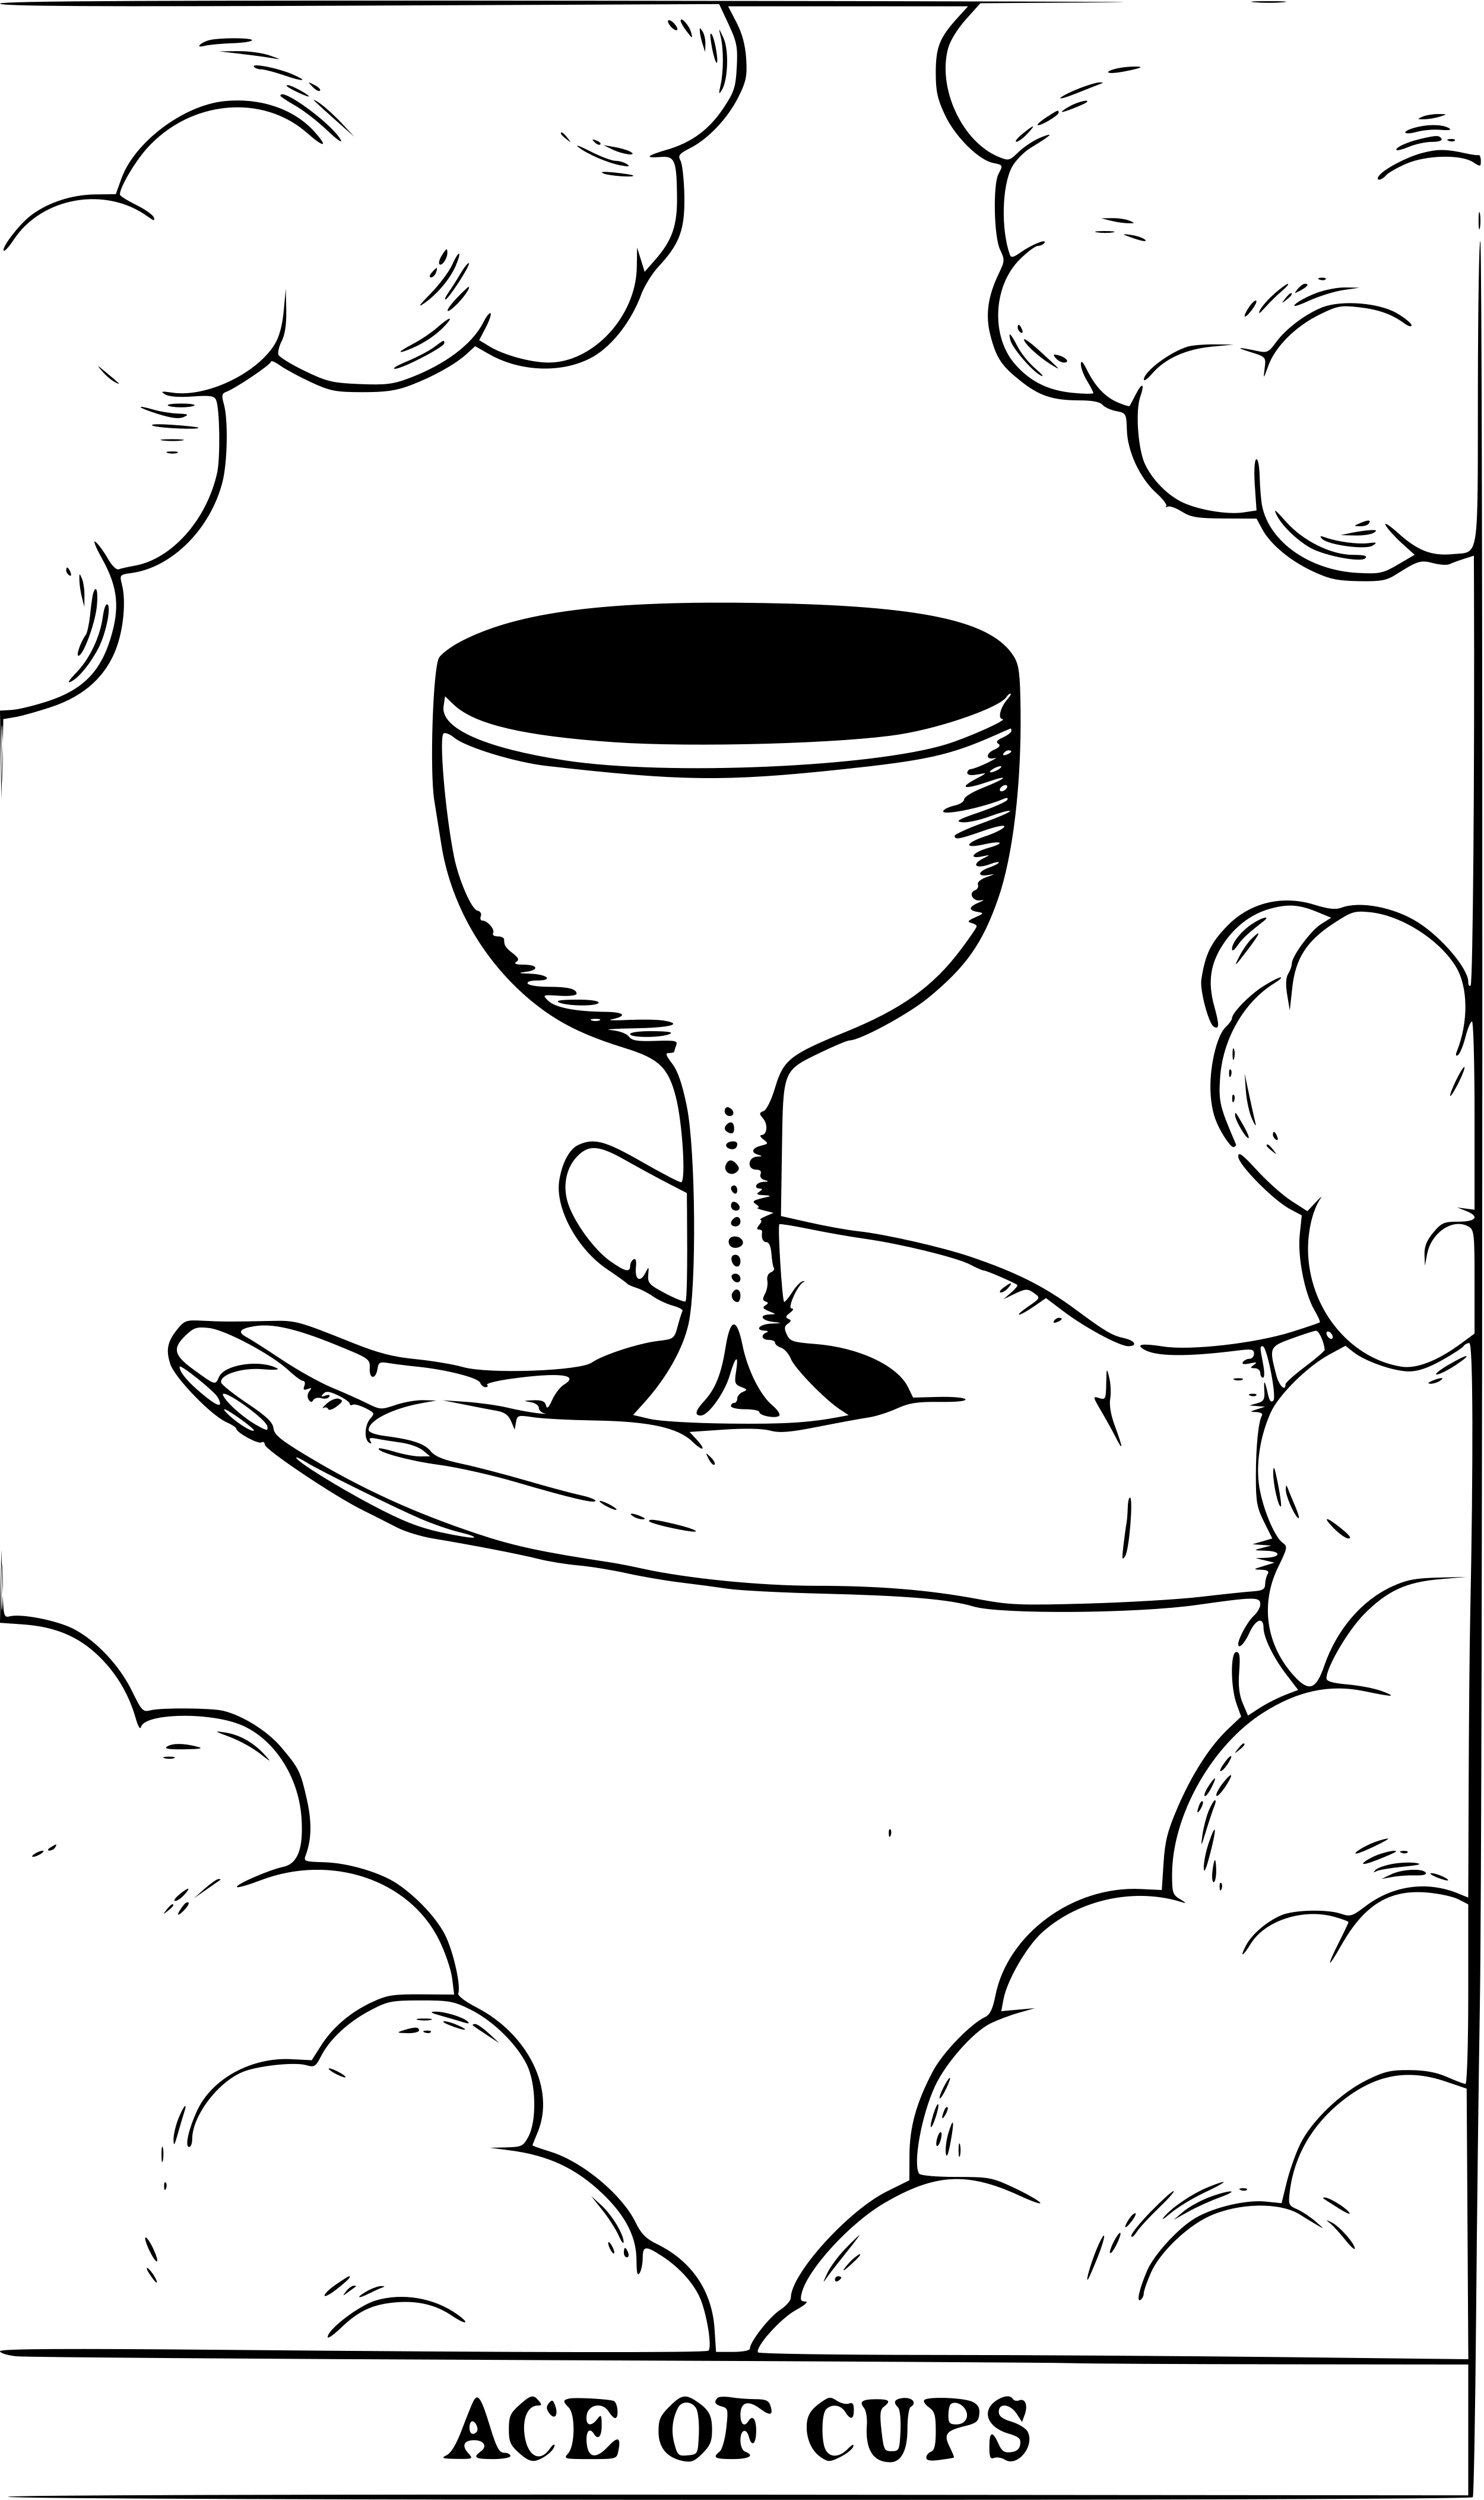 <svg width="471" height="793" viewBox="0 0 471 793" fill="none" xmlns="http://www.w3.org/2000/svg">
<path fill-rule="evenodd" clip-rule="evenodd" d="M0 1.141C0 1.991 29.068 2.155 114.121 1.787L228.242 1.293L231.229 7.676C233.863 13.306 234.172 14.91 233.841 21.28C233.51 27.675 233.026 29.163 229.613 34.286C225.055 41.128 219.504 45.217 211.691 47.488C205.129 49.396 204.417 50.214 209.683 49.794C214.2 49.435 214.765 50.815 214.878 62.501C214.967 71.594 213.336 76.27 207.932 82.425L204.601 86.219L203.406 82.36L202.21 78.501L202.105 84.814C201.847 100.31 188.244 115.001 174.154 115.001C168.534 115.001 159.834 112.625 155.294 109.851L152.089 107.893L154.168 103.904C155.311 101.71 156 99.667 155.697 99.365C155.395 99.063 154.388 100.319 153.46 102.158C149.906 109.196 141.255 115.689 129.643 120.034C124.707 121.88 122.269 122.162 114.143 121.822C105.467 121.46 103.717 121.041 96.694 117.646C92.4 115.57 88.655 113.266 88.371 112.527C88.088 111.787 88.563 109.813 89.428 108.141C90.464 106.137 90.95 102.781 90.853 98.301L90.707 91.501L90.053 98.56C89.62 103.24 88.638 106.85 87.142 109.272C81.399 118.563 65.383 126.125 54.779 124.552C51.273 124.031 50.84 124.128 52.384 125.084C53.568 125.817 56.799 126.069 61.08 125.763C66.7 125.361 68.013 125.558 68.586 126.888C69.751 129.596 69.972 145.223 68.912 150.001C65.608 164.889 54.484 177.377 42.679 179.448C40.577 179.817 38.305 180.33 37.63 180.59C36.954 180.849 35.416 179.306 34.21 177.161C33.004 175.016 31.26 172.64 30.333 171.881C29.405 171.122 30.345 173.547 32.42 177.27C37.473 186.335 38.118 192.903 34.942 202.965C31.692 213.263 26.063 218.826 15.302 222.376C11.011 223.791 5.813 225.053 3.75 225.18L0 225.41L0.217 239.455L0.435 253.501L0.747 240.791L1.059 228.081L4.78 227.468C6.826 227.132 12.094 225.651 16.486 224.179C26.791 220.724 33.652 214.474 36.931 205.557C39.254 199.241 40.019 190.522 38.701 185.389C37.924 182.364 38.007 182.263 41.701 181.765C54.501 180.039 66.69 167.913 70.574 153.041C72.197 146.825 72.463 133.102 71.055 128.192C70.27 125.457 70.398 124.793 71.805 124.29C74.673 123.265 86 115.629 86 114.721C86 114.25 87.341 114.819 88.979 115.986C90.618 117.153 95.005 119.518 98.729 121.241C104.8 124.05 106.483 124.376 115 124.392C122.454 124.406 125.767 123.928 130.383 122.17C137.545 119.442 144.593 115.505 148.156 112.24L150.812 109.807L155.156 112.292C165.331 118.113 178.96 118.459 188.269 113.133C194.358 109.65 200.433 101.799 203.5 93.452C204.501 90.729 207.001 86.701 209.055 84.501C215.726 77.359 217.388 72.815 217.205 62.227C217.117 57.126 216.576 52.077 216.003 51.007C215.1 49.318 215.506 48.784 219.076 46.962C224.848 44.018 230.998 37.497 234.367 30.752C236.837 25.805 237.177 24.129 236.828 18.639C236.552 14.302 235.572 10.628 233.759 7.134L231.096 2.001H269.164H307.233L303.673 5.941C298.175 12.026 297 15.049 297 23.104C297 28.991 297.535 31.44 299.929 36.507C303.175 43.377 310.624 50.776 315.219 51.695C318.373 52.326 318.401 52.384 316.904 55.18C315.125 58.504 315.453 75.046 317.379 79.104C318.939 82.393 318.92 82.79 317.012 86.74C313.497 94.016 312.686 100.037 314.359 106.443C316.238 113.638 317.844 116.041 324.063 120.956C329.942 125.604 334.197 126.988 342.628 126.995C346.644 126.999 349.154 127.482 349.913 128.396C350.55 129.164 352.518 130.067 354.286 130.403C357.403 130.996 357.505 131.177 357.651 136.36C357.844 143.208 361.779 151.665 366.944 156.332C369.08 158.261 370.529 160.173 370.164 160.581C369.799 160.988 369.982 161.048 370.571 160.713C371.16 160.378 373.185 161.075 375.071 162.26C377.984 164.092 380.028 164.423 388.654 164.459L398.808 164.501L400.589 167.801C403.204 172.649 409.392 177.822 416.625 181.206C421.931 183.689 424.378 184.213 431.249 184.339C438.221 184.466 440.042 184.145 443 182.266C449.928 177.865 450.91 177.564 454.886 178.625C456.953 179.177 459.287 179.322 460.072 178.948C460.857 178.574 462.914 177.815 464.643 177.262L467.785 176.256L467.818 184.878C468.044 244.331 467.479 311.855 466.75 312.584C466.337 312.997 466 312.464 466 311.4C466 307.261 457.534 297.278 450 292.533C442.401 287.748 431.561 285.697 425.681 287.932C423.918 288.602 421.512 288.328 417.097 286.954C406.999 283.811 396.675 286.322 389.542 293.655C384.272 299.072 382.513 302.706 381.283 310.713C380.777 314.013 383.57 324.617 385.213 325.633C387.01 326.743 387.058 325.179 385.408 319.246C383.267 311.545 384.098 305.706 388.219 299.484C392.19 293.489 397.659 289.522 404.076 287.983C409.493 286.683 412.719 287.021 418.684 289.514L422.475 291.098L419.288 293.116C415.997 295.199 410 303.316 410 305.686C410 306.424 409.488 307.848 408.862 308.851C408.1 310.07 407.994 312.298 408.542 315.587L409.361 320.501L410.157 313.215C411.169 303.957 414.751 298.424 423.364 292.814C429.031 289.122 429.901 288.856 434.753 289.337C444.664 290.318 456.675 297.885 462.001 306.503C465.968 312.922 466.139 323.982 462.416 333.415C461.915 334.683 462.024 335.104 462.738 334.663C463.331 334.296 464.393 331.747 465.097 328.999C465.802 326.25 466.743 324.001 467.189 324.001C467.635 324.001 468 337.439 468 353.862V383.724L465.25 383.358L462.5 382.992L465.25 384.08C469.725 385.85 468.586 387.501 462.89 387.501C458.285 387.501 457.496 387.842 454.89 390.963C452.81 393.456 452.032 395.416 452.115 397.963L452.23 401.501L452.961 397.729C454.275 390.95 461.072 386.364 465.941 388.97C467.892 390.013 468 390.939 468 406.53V422.988L463.75 426.121C456.228 431.667 449.525 434.261 444.727 433.486C428.907 430.928 416.345 416.053 415.221 398.548C414.777 391.621 416.402 384.034 419.189 380.026C419.773 379.187 419.056 379.778 417.598 381.338L414.946 384.175L409.956 380.973C407.212 379.212 402.274 374.833 398.983 371.241C394.272 366.099 393 365.163 393 366.833C393 369.41 404.083 380.663 409.425 383.51L413.162 385.501L412.523 391.549C411.78 398.585 414.069 410.309 417.233 415.672C418.341 417.55 419.08 419.243 418.874 419.435C418.668 419.627 414.68 420.984 410.01 422.452C398.37 426.11 377.838 428.444 369.169 427.094C362.502 426.056 360.369 426.375 363.02 428.014C366.725 430.303 376.537 430.425 392.75 428.384C397.217 427.821 398 427.967 398 429.362C398 430.263 397.352 431.001 396.559 431.001C395.766 431.001 394.829 431.469 394.475 432.041C394.057 432.718 394.823 432.864 396.666 432.46C398.836 431.985 399.148 432.089 398 432.905C396.705 433.825 396.739 433.972 398.25 433.986C399.212 433.994 400 434.676 400 435.501C400 436.326 400.39 437.001 400.866 437.001C401.347 437.001 401.366 435.111 400.909 432.751C399.856 427.309 399.848 427.001 400.759 427.001C402.115 427.001 405.273 443.128 404.139 444.262C403.435 444.966 402.908 444.378 402.468 442.396C401.433 437.736 401.037 437.257 401.276 440.955C401.466 443.876 401.115 444.516 399 445.105L396.5 445.802L399 446.001L401.5 446.2L399 447.001C396.534 447.791 396.531 447.803 398.809 447.901C400.079 447.956 400.861 448.417 400.547 448.926C399.426 450.739 398.617 458.647 398.595 468.001C398.576 476.276 398.911 478.177 401.194 482.746L403.815 487.992L400.657 488.906L397.5 489.821L400.5 490.029L403.5 490.238L400.5 491.001C397.702 491.713 397.791 491.772 401.809 491.883C406.768 492.019 406.666 493.935 401.691 494.119L398.5 494.238L401.5 494.951L404.5 495.665L401 496.743C397.631 497.78 397.605 497.824 400.309 497.911C402.287 497.974 402.89 498.37 402.346 499.25C401.922 499.937 401.558 501.399 401.537 502.5C401.507 504.115 400.729 504.553 397.5 504.773C395.3 504.922 387.875 505.702 381 506.506C374.125 507.309 357.925 508.266 345 508.632C323.743 509.234 320.45 509.1 310.5 507.233C294.918 504.31 278.977 503.002 258.888 502.997C241.486 502.994 218.245 500.697 204 497.573C200.425 496.789 195.925 495.91 194 495.618C172.037 492.296 163.203 490.409 151.719 486.588C131.471 479.851 114.748 472.208 97.296 461.712C89.109 456.788 87.033 455.074 86.796 453.038C86.572 451.118 84.554 449.199 78.5 445.149C74.1 442.206 70.366 439.23 70.203 438.536C69.614 436.033 76.861 433.711 83.409 434.304C86.755 434.608 88.819 434.49 87.996 434.043C82.596 431.11 71.258 432.773 69.511 436.755C68.322 439.467 68.448 439.502 61.538 434.501C55.126 429.86 54.615 427.702 58.947 423.552C61.522 421.084 62.458 420.793 66.378 421.234C71.555 421.818 86.368 429.725 91.694 434.749C93.591 436.538 95.609 438.001 96.178 438.001C96.748 438.001 96.936 438.726 96.596 439.612C96.136 440.809 96.402 441.061 97.63 440.589C98.905 440.1 99.035 440.254 98.199 441.262C97.589 441.996 97.473 443.148 97.932 443.891C98.528 444.855 98.943 444.903 99.459 444.067C99.849 443.436 100.993 443.181 102 443.501C103.007 443.821 104.118 443.619 104.468 443.053C104.86 442.419 104.413 442.268 103.302 442.66C101.937 443.141 101.768 443.004 102.604 442.095C103.457 441.166 104.533 441.288 107.354 442.633C109.359 443.589 111 444.765 111 445.245C111 445.726 111.395 445.875 111.879 445.576C112.362 445.277 114.189 445.748 115.94 446.621C118.869 448.082 118.998 448.346 117.561 449.933C115.735 451.951 115.49 456.568 117.155 457.596C117.905 458.06 118.036 457.868 117.529 457.049C116.945 456.103 117.47 455.93 119.625 456.356C121.206 456.669 124.654 457.221 127.286 457.582C129.918 457.943 133.068 459.07 134.286 460.087L136.5 461.934L133.409 461.968C131.709 461.986 128.13 461.343 125.456 460.538C122.781 459.733 120.441 459.227 120.255 459.412C119.225 460.443 129.917 463.386 139.062 464.589C144.87 465.354 155.895 467.814 163.562 470.057C181.037 475.171 189 477.045 189 476.045C189 475.616 186.863 474.812 184.25 474.258C181.637 473.703 173.919 471.626 167.099 469.641C160.278 467.657 151.053 465.256 146.599 464.305C140.731 463.053 138.003 461.953 136.696 460.313C134.784 457.913 130.81 456.585 122.25 455.487C119.073 455.079 117 454.319 117 453.562C117 450.526 124.628 446.7 134 445.036L138.5 444.236L134.428 444.119C132.189 444.054 128.207 444.733 125.579 445.629C120.988 447.193 120.637 447.174 116.555 445.136C114.22 443.969 109.202 441.731 105.404 440.161C101.607 438.592 94.45 434.607 89.5 431.307C84.55 428.007 79.475 424.765 78.222 424.104C75.225 422.521 76.07 421.405 80.845 420.642C86.509 419.736 94.05 421.464 106.5 426.522C117.24 430.884 117.496 431.062 117.347 434.046C117.169 437.599 119.312 437.625 119.832 434.077C120.118 432.126 120.607 431.885 123.332 432.352C125.074 432.651 129.2 433.167 132.5 433.5C141.659 434.424 151.792 437.016 152.396 438.591C152.694 439.366 153.476 440.001 154.135 440.001C154.794 440.001 154.995 439.664 154.582 439.251C154.169 438.838 157.582 437.978 162.166 437.338C177.344 435.221 184.269 435.996 178.967 439.218C177.806 439.924 176.145 442.076 175.277 444.001C174.103 446.604 173.591 447.053 173.276 445.751C172.96 444.441 171.929 444.039 169.177 444.151C166.157 444.274 165.992 444.375 168.25 444.717C169.763 444.946 171 445.748 171 446.498C171 447.248 171.787 448.051 172.75 448.283C173.713 448.515 172.7 448.498 170.5 448.245C168.3 447.992 164.025 447.196 161 446.475C157.975 445.755 152.125 444.937 148 444.657L140.5 444.149L147.5 445.546C151.35 446.314 155.983 447.205 157.795 447.526C160.13 447.939 161.421 448.895 162.224 450.805L163.357 453.501L163.763 451.133C164.151 448.877 164.412 448.803 169.335 449.549C172.176 449.979 180.8 450.435 188.5 450.56C205.996 450.846 215.113 452.802 219.75 457.265C223.305 460.687 224.273 459.985 220.921 456.417L218.842 454.204L229.671 453.464C236.424 453.003 241.965 453.115 244.391 453.762C247.505 454.591 250.6 454.341 259.891 452.506C266.276 451.245 273.342 449.946 275.593 449.62C277.844 449.294 281.894 448.024 284.593 446.797C288.561 444.994 291.173 444.588 298.243 444.677C303.563 444.744 306.755 444.413 306.396 443.833C306.072 443.308 302.206 442.974 297.804 443.091L289.802 443.302L288.242 440.081C284.878 433.136 272.521 427.364 258.741 426.301C251.621 425.752 250.704 425.445 249.715 423.274C248.848 421.372 248.921 420.644 250.057 419.853C251.204 419.055 251.232 418.741 250.197 418.324C249.221 417.931 249.347 417.455 250.697 416.432C251.807 415.59 252.012 415.052 251.23 415.033C249.801 414.997 253.142 407.581 254.998 406.668C255.577 406.384 255.476 406.261 254.775 406.396C254.074 406.531 252.6 408.055 251.5 409.783C250.4 411.51 249.232 412.941 248.904 412.962C248.266 413.004 246.755 388.913 247.358 388.31C247.555 388.113 251.943 388.822 257.108 389.886C262.274 390.95 270.1 392.321 274.5 392.932C285.743 394.494 303.845 398.932 307.985 401.141C309.902 402.164 311.839 403.001 312.29 403.001C313.109 403.001 322.15 406.918 322.892 407.594C323.107 407.79 322.207 408.885 320.892 410.025L318.5 412.1L321.7 410.55C325.607 408.659 326.13 408.644 328.47 410.355C330.207 411.625 330.079 411.875 326.429 414.355C324.288 415.81 322.954 417.001 323.464 417.001C323.975 417.001 326.099 415.818 328.185 414.373L331.978 411.744L337.667 416.04C344.39 421.115 355.347 427.001 358.073 427.001C361.191 427.001 360.279 425.221 356.765 424.449C352.96 423.614 350.874 422.384 341.5 415.446C331.434 407.997 322.708 403.616 307.949 398.602C299.036 395.574 280.833 391.439 272.5 390.55C269.2 390.198 262.306 388.968 257.18 387.816L247.861 385.722L248.18 364.564C248.564 339.189 248.368 339.686 260.265 333.932C264.736 331.77 268.972 330.001 269.679 330.001C272.932 330.001 288.191 321.759 294.5 316.595C306.648 306.651 311.875 299.231 316.859 284.855C321.523 271.405 324.216 248.557 323.914 225.001C323.771 213.809 323.422 210.969 321.875 208.39C314.999 196.928 292.909 192.166 242.5 191.282C192.657 190.407 164.357 193.998 146.178 203.503C143.254 205.032 140.192 207.305 139.374 208.553C137.422 211.531 136.316 244.556 137.851 254.001C138.432 257.576 139.437 263.864 140.085 267.975C143.248 288.062 154.81 307.16 171.346 319.609C178.589 325.062 186.208 328.687 198.258 332.416C209.163 335.791 212.081 338.574 214.494 347.901C216.609 356.077 217.767 375.001 216.152 375.001C215.541 375.001 209.931 372.076 203.686 368.501C192.029 361.829 188.525 360.894 183.595 363.14C180.723 364.448 178.349 368.885 177.483 374.564C176.163 383.223 183.193 396.191 192.666 402.571C195.875 404.733 198.725 406.778 199 407.116C199.275 407.455 200.625 408.076 202 408.497C203.375 408.919 205.75 410.144 207.279 411.221C208.807 412.297 211.631 413.613 213.554 414.144C215.478 414.675 216.86 415.422 216.627 415.805C216.394 416.188 215.707 418.351 215.1 420.612C214.027 424.614 213.864 424.739 208.937 425.322C202.66 426.065 191.396 429.73 187.822 432.191C183.919 434.878 154.921 435.892 146.949 433.619C143.952 432.765 137.225 431.638 132 431.114C124.669 430.379 120.103 429.204 112 425.968C94.228 418.868 93.973 418.801 85.5 418.994C73.906 419.258 70.149 419.243 64.11 418.911C59.182 418.64 58.515 418.867 56.339 421.558C53.119 425.538 52.577 428.189 54.063 432.693C55.503 437.056 67.018 448.956 71.884 451.11C73.598 451.869 75 452.793 75 453.164C75 454.378 81.938 458.157 82.982 457.512C83.542 457.166 84.013 457.472 84.029 458.192C84.065 459.788 106.01 474.493 115 478.946C118.575 480.717 123.539 483.225 126.032 484.518C128.524 485.812 133.699 487.388 137.532 488.02C149.677 490.022 165.308 493.05 171 494.505C174.025 495.277 179.65 496.187 183.5 496.527C187.35 496.866 194.325 497.997 199 499.038C203.675 500.08 211.325 501.39 216 501.95C220.675 502.509 227.425 503.405 231 503.939C234.575 504.474 247.977 505.169 260.782 505.483C287.85 506.147 301.351 507.288 308.901 509.55C317.405 512.098 360.695 511.798 379.973 509.058C398.175 506.471 400 506.452 400 508.846C400 509.861 399.038 511.548 397.862 512.596C396.04 514.22 393 519.767 393 521.469C393 523.337 394.977 521.377 396.5 518.001C398.466 513.641 400.987 512.666 401.022 516.251C401.053 519.467 404.116 525.736 408.361 531.272L412.019 536.043L409.26 537.083C405.515 538.495 402.033 540.261 398.798 542.39L396.097 544.168L394.461 540.334C393.299 537.611 392.962 534.691 393.297 530.251C393.667 525.366 393.467 524.001 392.385 524.001C390.484 524.001 390.546 535.161 392.476 540.501L393.921 544.501L389.702 548.501C383.959 553.946 378.319 562.74 373.702 573.447C370.567 580.719 369.741 583.995 369.293 590.947L368.741 599.501L362.054 599.176C340.638 598.136 319.765 613.459 315.911 633.05C315.084 637.253 314.213 639.048 312.642 639.791C308.032 641.97 299.248 651.059 296.168 656.837C290.907 666.707 288.699 674.552 288.654 683.535L288.614 691.569L281.606 695.035C269.217 701.162 251.045 721.233 250.988 728.853C250.981 729.759 249.44 731.495 247.564 732.71C244.218 734.877 238 742.822 238 744.931C238 745.558 235.777 746.001 232.632 746.001H227.263L226.788 738.751C225.995 726.659 219.534 717.149 208.453 711.766C205.053 710.114 203.456 708.504 201.79 705.047C197.513 696.172 184.918 685.678 174.75 682.515C171.588 681.532 169 680.619 169 680.486C169 680.354 169.734 678.503 170.632 676.373C176.317 662.88 167.687 645.235 151.245 636.735C147.619 634.86 145.183 632.992 145.449 632.29C146.294 630.057 144.107 619.915 141.6 614.438C139.103 608.984 132.492 601.792 126 597.468C120.648 593.903 110.44 590.898 102.969 590.689C96.533 590.509 96.277 590.408 97.058 588.353C98.89 583.526 99.004 577.912 97.414 570.847C95.402 561.906 94.903 560.89 89.249 554.208C84.903 549.07 77.046 544.143 70.801 542.639C67.096 541.746 51.098 541.634 47.853 542.478C45.374 543.122 44.995 542.733 41.872 536.333C37.908 528.211 30.352 520.227 23.201 516.603C17.947 513.941 6.678 511.749 3.08 512.69C1.171 513.189 1.054 512.667 0.747 502.358L0.425 491.501L0.212 503.119L0 514.738L7.25 515.244C17.517 515.96 24.978 519.09 31.427 525.386C36.999 530.826 40.915 537.43 43.071 545.018C43.78 547.513 44.515 548.763 44.729 547.837C45.701 543.631 64.646 542.915 75.332 546.68C86.287 550.54 94.735 562.92 95.678 576.496C96.362 586.346 94.539 591.196 89.779 592.185C85.347 593.105 74.511 597.845 75.219 598.553C75.508 598.843 78.84 597.893 82.623 596.443C104.99 587.867 129.878 596.165 139.368 615.362C141.309 619.289 143.177 624.787 143.519 627.581L144.141 632.661L133.82 632.588C124.708 632.525 122.85 632.821 117.946 635.117C111.096 638.324 105.542 643.096 101.796 648.993L98.942 653.484L92.398 653.148C79.888 652.505 67.369 659.29 62.666 669.262C59.867 675.197 58.561 681.001 60.025 681.001C60.561 681.001 61 679.889 61 678.53C61 671.254 68.974 660.598 76.927 657.244C81.596 655.276 93.446 653.982 97.129 655.038C99.793 655.802 100.181 655.567 101.938 652.122C104.65 646.807 110.525 641.356 117.5 637.684C123.067 634.753 124.222 634.524 133.5 634.513C142.627 634.502 144.022 634.763 149.486 637.501C156.52 641.026 163.915 648.27 167.178 654.832C170.141 660.789 170.409 672.699 167.695 677.751C166.085 680.746 165.54 681.011 160.724 681.128L155.5 681.255L161.827 682.076C174.025 683.659 182.77 687.732 191.17 695.745C198.553 702.787 201.995 709.515 202.015 716.947C202.026 720.902 202.31 722.069 203 721.001C203.533 720.176 203.976 718.039 203.985 716.251C204.003 712.37 204.857 712.243 209.77 715.392C215.233 718.893 219.604 723.551 221.924 728.344C224.215 733.077 226.166 744.781 224.804 745.622C223.695 746.307 165.054 746.205 72.25 745.355C20.707 744.883 0 745.004 0 745.775C0 746.37 2.362 747.101 5.25 747.398C8.138 747.696 82.5 748.237 170.5 748.601C258.5 748.965 334.55 749.397 339.5 749.562C344.45 749.726 374.938 749.892 407.25 749.931L466 750.001V770.751V791.501L233.25 791.288C96.011 791.162 1.321 791.441 2.5 791.967C5.192 793.169 466.701 793.293 467.444 792.092C467.753 791.592 468.226 765.604 468.496 734.342C468.765 703.079 469.307 658.376 469.7 635.001C470.637 579.159 470.763 79.088 469.84 76.501C469.448 75.401 469.098 96.608 469.063 123.629C468.992 178.897 469.596 174.949 461.083 175.767C454.451 176.404 449.999 174.704 443.871 169.195C441.012 166.625 439.173 165.456 439.784 166.598C440.395 167.739 442.713 170.316 444.936 172.324L448.976 175.974L443.738 179.043C438.905 181.875 437.92 182.082 431 181.726C415.778 180.943 402.929 171.977 400.583 160.501C400.245 158.851 399.896 154.711 399.807 151.302C399.712 147.654 399.251 145.346 398.689 145.693C398.137 146.034 397.96 149.585 398.269 154.096L398.804 161.908L394.59 162.54C389.621 163.285 380.387 161.753 375.302 159.34C370.624 157.12 365.861 152.312 363.478 147.404C361.206 142.723 360.304 130.437 361.897 125.868C363.417 121.506 362.527 121.07 360.447 125.158C359.511 126.997 358.627 128.64 358.481 128.81C358.335 128.979 356.705 128.475 354.858 127.688C350.786 125.955 347.67 122.701 345.047 117.444C343.693 114.731 343.068 114.125 343.044 115.501C343.024 116.601 343.906 118.974 345.004 120.775C346.102 122.576 347 124.326 347 124.663C347 125.001 343.962 124.966 340.25 124.586C332.574 123.801 326.956 120.992 322.179 115.552C314.464 106.765 315.153 90.795 323.613 82.335C325.997 79.951 328.608 78.001 329.415 78.001C330.222 78.001 331.159 77.552 331.498 77.004C332.386 75.567 327.375 77.598 323.865 80.097C321.672 81.658 320.881 81.83 320.523 80.822C317.645 72.72 318.001 58.788 321.238 52.882C322.328 50.892 324.984 48.192 327.139 46.882C333.768 42.853 334.804 41.817 330.5 43.52C328.3 44.39 325.097 46.46 323.382 48.12C320.359 51.046 320.158 51.094 316.809 49.695C305.35 44.907 297.51 27.963 300.91 15.336C301.563 12.911 303.926 9.076 306.596 6.105L311.166 1.023L352.333 0.751C374.975 0.601 304.963 0.371 196.75 0.24C49.991 0.062 0 0.291 0 1.141ZM398.28 0.737C400.909 0.944 404.959 0.941 407.28 0.732C409.601 0.522 407.45 0.353 402.5 0.356C397.55 0.359 395.651 0.531 398.28 0.737ZM212 6.756C212 7.306 212.675 8.316 213.5 9.001C214.337 9.695 215 9.804 215 9.246C215 8.696 214.325 7.686 213.5 7.001C212.663 6.307 212 6.198 212 6.756ZM216.022 6.629C216.034 7.108 216.916 8.626 217.982 10.001C219.824 12.377 219.892 12.391 219.352 10.284C218.783 8.063 215.98 4.987 216.022 6.629ZM222.115 10.001C222.161 10.826 222.56 12.626 223 14.001L223.801 16.501L223.885 14.001C223.931 12.626 223.533 10.826 223 10.001C222.138 8.668 222.04 8.668 222.115 10.001ZM228.713 11.501C229.676 15.496 229.67 22.681 228.699 27.001C228.063 29.834 228.132 30.149 229.06 28.655C231.086 25.394 231.397 15.881 229.606 12.001C228.098 8.737 228.038 8.703 228.713 11.501ZM225.693 13.501C226.582 19.373 228.186 22.586 227.488 17.097C227.179 14.675 226.513 11.975 226.007 11.097C225.394 10.035 225.289 10.839 225.693 13.501ZM66.5 12.714C65.4 12.979 64.05 13.633 63.5 14.169C62.848 14.804 63.369 14.93 65 14.531C66.375 14.195 70.311 13.826 73.746 13.71C77.181 13.595 79.993 13.163 79.996 12.751C80 11.946 69.81 11.918 66.5 12.714ZM76 17.034C79.575 17.446 84.075 18.049 86 18.374C89.466 18.959 89.461 18.952 85.5 17.56C83.3 16.787 78.8 16.184 75.5 16.22L69.5 16.285L76 17.034ZM80.583 21.134C80.877 21.611 81.921 22.001 82.902 22.001C83.884 22.001 87.232 22.877 90.343 23.947C96.615 26.105 98.016 25.741 92.427 23.406C87.918 21.522 79.868 19.978 80.583 21.134ZM354.5 21.714C349.92 22.816 351.263 23.68 356.172 22.79C359.103 22.259 361.688 21.639 361.917 21.413C362.46 20.876 357.076 21.094 354.5 21.714ZM99.226 27.575C100.176 28.569 101.227 29.108 101.562 28.772C101.897 28.437 101.12 27.624 99.836 26.965C97.603 25.82 97.576 25.847 99.226 27.575ZM342.583 28.014C339.879 29.07 337.193 30.408 336.615 30.986C336.036 31.565 338.248 30.964 341.531 29.651C344.814 28.337 348.175 27.015 349 26.711C350.333 26.22 350.333 26.155 349 26.127C348.175 26.109 345.288 26.958 342.583 28.014ZM91.083 27.374C92.112 28.295 98 31 98 30.552C98 29.976 92.456 27.001 91.383 27.001C90.989 27.001 90.854 27.169 91.083 27.374ZM89 30.406C89 30.629 91.138 32.035 93.75 33.531C96.362 35.027 100.915 38.557 103.867 41.376C106.819 44.195 108.76 45.573 108.182 44.438C105.644 39.461 89 27.285 89 30.406ZM71.287 32.071C58.272 33.367 42.695 45.065 38.519 56.679L36.754 61.587L30.127 61.673C22.682 61.771 15.168 64.246 9.732 68.392C6.065 71.188 0.34 78.674 1.205 79.539C1.481 79.816 2.907 78.229 4.373 76.014C13.339 62.465 33.579 58.985 46.909 68.701C48.811 70.086 49.215 70.145 48.826 68.98C48.556 68.169 46.036 66.379 43.226 65.003C40.416 63.627 38.091 62.159 38.059 61.74C37.9 59.676 42.737 51.397 46.64 47.057C60.317 31.845 83.216 29.636 97.441 42.158C102.983 47.036 104.309 46.788 99.75 41.726C93.291 34.554 82.639 30.941 71.287 32.071ZM100 32.187C100.825 33.01 103.975 35.878 107 38.559L112.5 43.434L108.5 39.134C106.3 36.769 103.15 33.901 101.5 32.762C99.85 31.622 99.175 31.363 100 32.187ZM339.75 33.573C338.238 34.394 337 35.253 337 35.482C337 35.906 344.156 33.117 344.917 32.396C345.987 31.381 342.199 32.244 339.75 33.573ZM332.208 37.143C330.398 38.302 329.099 39.433 329.323 39.657C329.895 40.229 335.986 36.663 335.994 35.751C336.002 34.729 335.945 34.75 332.208 37.143ZM451.5 37.001C449.682 37.782 449.727 37.858 452 37.831C453.375 37.815 455.625 37.441 457 37.001C459.438 36.22 459.425 36.2 456.5 36.171C454.85 36.155 452.6 36.528 451.5 37.001ZM450.25 40.192C447.913 40.702 446 41.506 446 41.979C446 42.453 447.645 42.385 449.656 41.83C451.667 41.275 455.03 40.985 457.13 41.185C459.23 41.385 460.622 41.259 460.224 40.904C458.761 39.601 454.389 39.289 450.25 40.192ZM324.5 42.47C322.85 43.822 321.984 44.945 322.576 44.965C323.167 44.985 324.708 43.876 326 42.501C328.985 39.324 328.354 39.311 324.5 42.47ZM178 42.379C178 42.586 178.787 43.374 179.75 44.129C181.336 45.372 181.371 45.337 180.128 43.751C178.821 42.085 178 41.556 178 42.379ZM450.69 44.098C446.486 45.087 442.588 46.922 443.261 47.595C443.498 47.833 445.323 47.346 447.314 46.514C449.306 45.682 452.552 45.001 454.527 45.001C456.666 45.001 457.868 44.597 457.5 44.001C456.789 42.851 455.939 42.863 450.69 44.098ZM188.733 45.125C189.412 45.809 190.219 46.116 190.526 45.808C190.834 45.5 190.279 44.941 189.293 44.565C187.868 44.023 187.753 44.137 188.733 45.125ZM459.813 44.684C460.534 44.973 461.397 44.937 461.729 44.605C462.061 44.273 461.471 44.037 460.417 44.08C459.252 44.128 459.015 44.365 459.813 44.684ZM183.5 46.608C186.244 48.828 192.781 51.662 197 52.46C199.581 52.948 200.106 52.848 199 52.077C198.175 51.502 196.533 51.025 195.352 51.016C194.17 51.008 190.57 49.648 187.352 47.995C184.133 46.342 182.4 45.717 183.5 46.608ZM194.5 47.468C197.823 49.066 202.676 49.611 200 48.085C199.175 47.615 196.925 46.96 195 46.628L191.5 46.026L194.5 47.468ZM451.271 48.557C446.169 49.916 438.812 53.878 437.525 55.96C436.566 57.513 438.575 57.218 439.909 55.611C440.544 54.846 443.411 53.198 446.281 51.949C452.639 49.182 463.71 48.926 467.573 51.457C469.867 52.96 470 52.936 470 51.024C470 49.911 469.663 49.087 469.25 49.191C468.837 49.296 467.15 49.079 465.5 48.709C458.991 47.248 456.296 47.219 451.271 48.557ZM191.5 55.011C193.416 55.825 201.778 56.385 200.917 55.641C200.688 55.443 198.025 55.029 195 54.721C191.577 54.373 190.255 54.482 191.5 55.011ZM469.272 70.001C469.272 72.476 469.467 73.488 469.706 72.251C469.944 71.014 469.944 68.988 469.706 67.751C469.467 66.514 469.272 67.526 469.272 70.001ZM352.5 70.001C354.15 70.421 356.625 70.786 358 70.812C360.268 70.856 360.315 70.781 358.5 70.001C357.4 69.528 354.925 69.163 353 69.19L349.5 69.238L352.5 70.001ZM348.264 73.719C349.784 73.948 352.034 73.942 353.264 73.705C354.494 73.468 353.25 73.28 350.5 73.287C347.75 73.295 346.744 73.489 348.264 73.719ZM357 74.57C361.457 76.318 364.388 76.989 363.446 76.047C362.891 75.492 360.877 74.801 358.969 74.51C357.061 74.219 356.175 74.246 357 74.57ZM140.171 81.098C139.451 82.252 139.142 83.476 139.485 83.819C140.217 84.552 141.963 82.06 141.985 80.251C142.006 78.524 141.686 78.673 140.171 81.098ZM143.497 84.007C142.499 86.222 139.391 90.36 136.591 93.204C132.993 96.857 132.43 97.729 134.671 96.175C138.809 93.307 142.95 88.343 144.71 84.143C146.73 79.321 145.664 79.202 143.497 84.007ZM146.157 86.762C144.947 88.819 143.237 91.514 142.357 92.751C141.476 93.988 141.031 95.001 141.368 95.001C142.277 95.001 149.381 84.049 148.829 83.497C148.569 83.237 147.366 84.706 146.157 86.762ZM137 86.501C136.282 87.366 136.185 88.001 136.771 88.001C137.329 88.001 138.045 87.326 138.362 86.501C138.678 85.676 138.781 85.001 138.591 85.001C138.401 85.001 137.685 85.676 137 86.501ZM418.813 88.684C419.534 88.973 420.397 88.937 420.729 88.605C421.061 88.273 420.471 88.037 419.417 88.08C418.252 88.128 418.015 88.365 418.813 88.684ZM404.497 93.138C402.531 94.864 400.464 97.226 399.901 98.388C399.207 99.824 399.738 99.54 401.558 97.501C403.032 95.851 405.421 93.505 406.869 92.287C408.316 91.069 409.178 90.057 408.785 90.037C408.391 90.017 406.462 91.413 404.497 93.138ZM411.872 91.665C410.628 93.173 410.71 93.217 412.75 92.13C415.077 90.89 415.65 90.001 414.122 90.001C413.64 90.001 412.627 90.75 411.872 91.665ZM145.196 94.299C141.381 98.234 140.885 100.393 144.592 96.925C146.957 94.713 149.551 91.001 148.731 91.001C148.545 91.001 146.954 92.485 145.196 94.299ZM417.56 93.023C414.844 94.084 411.919 95.66 411.06 96.527C410.09 97.506 411.715 97.091 415.357 95.429C418.578 93.959 423.528 92.418 426.357 92.004L431.5 91.251L427 91.173C424.525 91.13 420.277 91.962 417.56 93.023ZM407.872 94.751C406.629 96.337 406.664 96.372 408.25 95.129C409.916 93.822 410.445 93.001 409.622 93.001C409.415 93.001 408.627 93.788 407.872 94.751ZM396.602 97.159C394.235 100.539 394.655 101.709 397.114 98.583C398.277 97.105 398.998 95.665 398.716 95.384C398.434 95.102 397.483 95.901 396.602 97.159ZM419.724 97.468C414.515 99.463 407.989 104.378 405 108.557C402.822 111.603 402.114 111.972 399.5 111.421C392.824 110.015 391.775 110.083 396.67 111.605C401.81 113.203 401.837 113.234 401.379 116.857C400.925 120.445 400.944 120.431 402.55 116.001C404.74 109.965 411.142 103.564 418.737 99.817C424.432 97.007 425.513 96.801 431.194 97.443C437.533 98.161 441.728 99.645 445.75 102.595C447.009 103.518 448 103.769 448 103.165C448 102.571 445.915 100.863 443.367 99.37C437.695 96.046 425.911 95.098 419.724 97.468ZM138.78 103.889C136.971 105.478 133.58 107.773 131.245 108.99C126.08 111.683 125.683 112.578 130.558 110.541C134.744 108.792 138.749 106.048 141.405 103.109C144.158 100.062 142.617 100.52 138.78 103.889ZM323 103.942C323 104.46 323.445 105.158 323.989 105.494C324.555 105.844 324.723 105.443 324.382 104.553C323.717 102.821 323 102.504 323 103.942ZM320.694 107.938C321.364 110.501 327.608 117.738 330.338 119.117C331.527 119.717 330.799 118.768 328.721 117.008C326.643 115.248 324.046 112.051 322.951 109.904C320.786 105.661 319.895 104.885 320.694 107.938ZM325 107.677C325 108.904 329.659 113.23 333.5 115.569C336.977 117.686 337.082 117.817 330.25 111.546C327.363 108.896 325 107.155 325 107.677ZM137.662 110.18C136.102 111.344 132.277 113.344 129.162 114.625C126.048 115.905 124.334 116.964 125.354 116.977C127.636 117.006 141 110.088 141 108.877C141 107.713 140.941 107.736 137.662 110.18ZM376.942 109.949C371.257 111.674 362.944 117.952 363.041 120.447C363.063 121.027 364.3 120.096 365.791 118.378C369.821 113.733 376.475 110.742 384.5 109.969L391.5 109.294L385.5 109.234C382.2 109.2 378.349 109.522 376.942 109.949ZM335.065 113.58C335.714 114.361 336.891 115.001 337.681 115.001C339.693 115.001 338.46 113.355 335.958 112.7C334.257 112.255 334.097 112.413 335.065 113.58ZM32.496 117.844C33.586 119.132 35.383 120.65 36.489 121.216C38.613 122.304 38.303 121.968 33.507 117.986C30.62 115.589 30.584 115.584 32.496 117.844ZM53.267 128.601C53.597 128.931 55.502 129.201 57.5 129.201C59.498 129.201 61.403 128.931 61.733 128.601C62.063 128.271 60.158 128.001 57.5 128.001C54.842 128.001 52.937 128.271 53.267 128.601ZM49.839 131.22C54.35 132.649 56.786 132.956 58.287 132.286C60.081 131.485 59.806 131.32 56.449 131.182C54.277 131.093 50.928 130.566 49.007 130.011C42.684 128.183 43.362 129.168 49.839 131.22ZM48.5 135.032C50.417 135.826 63.776 136.387 62.917 135.638C62.687 135.438 58.9 135.033 54.5 134.739C49.873 134.429 47.343 134.553 48.5 135.032ZM51.768 139.726C53.565 139.948 56.265 139.944 57.768 139.716C59.271 139.487 57.8 139.305 54.5 139.311C51.2 139.316 49.971 139.503 51.768 139.726ZM53.269 143.694C54.242 143.948 55.592 143.931 56.269 143.657C56.946 143.383 56.15 143.176 54.5 143.196C52.85 143.216 52.296 143.44 53.269 143.694ZM405.318 163.603C407.24 167.377 413.253 172.797 417.427 174.518C423.018 176.824 432.104 178.297 433.307 177.094C434.098 176.303 433.031 176.001 429.45 176C422.458 175.999 413.58 171.593 408.079 165.393C404.588 161.458 404.048 161.108 405.318 163.603ZM431.5 166.001C429.572 166.83 429.579 166.863 431.691 166.931C432.896 166.969 434.16 166.551 434.5 166.001C435.231 164.818 434.252 164.818 431.5 166.001ZM429 169.001L425.5 169.738L430 169.854C432.475 169.918 435.175 169.534 436 169.001C437.176 168.241 436.96 168.057 435 168.148C433.625 168.212 430.925 168.596 429 169.001ZM419.595 170.899C421.384 172.847 433.374 174.474 435.615 173.073C437.244 172.054 437.04 171.948 434.118 172.294C430.768 172.69 424.357 171.81 420.5 170.425C418.984 169.88 418.765 169.995 419.595 170.899ZM21 180.942C21 181.46 21.445 182.158 21.989 182.494C22.555 182.844 22.723 182.443 22.382 181.553C21.717 179.821 21 179.504 21 180.942ZM25.189 184.001C25.215 185.376 25.58 187.851 26 189.501L26.763 192.501L26.811 189.001C26.838 187.076 26.473 184.601 26 183.501C25.22 181.686 25.145 181.733 25.189 184.001ZM29.553 188.251C29.342 188.939 28.921 191.911 28.619 194.857C28.317 197.803 27.692 200.728 27.23 201.357C25.608 203.569 24.052 208.001 24.898 208.001C26.397 208.001 30.152 197.925 30.726 192.365C31.225 187.527 30.528 185.08 29.553 188.251ZM32.65 195.535C31.758 202.043 28.545 208.828 24.201 213.373C21.663 216.029 21.194 216.889 22.709 216.11C25.16 214.85 28.919 210.173 31.355 205.353C33.594 200.922 35.272 192.873 34.184 191.785C33.655 191.256 33.026 192.795 32.65 195.535ZM319.488 221.02C317.472 224.282 299.452 230.66 286 232.873C268.127 235.813 219.951 237.158 194.836 235.418C166.109 233.428 150.551 229.777 143.983 223.485L141.247 220.864L140.785 224.01C139.755 231.029 153.93 237.329 179.5 241.219C211.613 246.104 277.05 243.302 300.5 236.037C307.473 233.877 320.117 228.184 318.183 228.075C316.581 227.985 317.497 224.343 319.773 221.751C320.618 220.788 321.042 220.001 320.714 220.001C320.386 220.001 319.835 220.46 319.488 221.02ZM0.397 239.001C0.397 246.976 0.553 250.239 0.743 246.251C0.932 242.263 0.932 235.739 0.743 231.751C0.553 227.763 0.397 231.026 0.397 239.001ZM316.09 233.098C301.531 239.557 294.267 241.179 267 244.058C229.886 247.977 216.262 247.814 173.5 242.944C163.511 241.806 147.782 236.999 144.146 233.971C142.851 232.894 141.346 232.287 140.801 232.624C139.28 233.564 141.276 257.389 144.063 271.546C145.512 278.903 149.625 288.447 151.517 288.838C152.449 289.032 152.915 289.78 152.605 290.588C152.307 291.365 152.531 292.001 153.103 292.001C154.741 292.001 157.194 294.879 156.505 295.993C156.162 296.548 156.809 297.001 157.941 297.001C159.073 297.001 160 297.451 160 298.001C160 299.91 160.379 300.511 162.767 302.39C164.632 303.857 164.87 304.468 163.834 305.125C162.968 305.673 163.816 305.976 166.25 305.986C170.851 306.004 171.226 307.722 166.75 308.278C164.217 308.592 164.535 308.716 168.191 308.841C173.761 309.031 175.867 311.001 170.5 311.001C168.343 311.001 167.131 311.405 167.5 312.001C167.84 312.551 170.755 313.001 173.977 313.001C180.322 313.001 183 313.654 183 315.201C183 315.77 180.687 316.041 177.525 315.844C172.148 315.507 172.084 315.535 173.95 317.398C176.128 319.573 182.642 320.855 191.95 320.941C198.289 321 199.331 322.231 194 323.362C192.625 323.653 195.014 323.724 199.31 323.519C203.605 323.314 208.659 323.396 210.54 323.701C217.263 324.792 212.685 326.004 201.191 326.176C194.761 326.272 191.497 326.527 193.939 326.742C196.521 326.97 198.878 327.819 199.575 328.772C200.526 330.073 202.261 330.359 208.01 330.161C214.341 329.943 215.17 330.116 214.624 331.538C214.281 332.433 214 333.353 214 333.583C214 333.813 213.272 334.001 212.381 334.001C211.078 334.001 211.265 334.66 213.337 337.376C215.138 339.738 216.529 343.783 217.969 350.847C220.799 364.735 221.144 408.341 218.516 420.001C216.745 427.858 211.542 437.075 204.442 444.933L200.93 448.82L206.215 450.068C209.286 450.793 219.88 451.414 231.5 451.551C248.945 451.755 257.032 451.251 266.927 449.342L269.355 448.874L266.636 447.09C261.868 443.962 252.295 434.128 251.018 431.045C250.34 429.407 248.933 427.797 247.892 427.467C246.852 427.137 246 426.447 246 425.934C246 425.421 245.1 425.001 244 425.001C241.787 425.001 241.29 423.454 243.25 422.663C243.997 422.362 243.795 422.127 242.75 422.08C239.337 421.926 241.059 419.998 244.75 419.841C248.442 419.683 248.45 419.675 245.25 419.278C241.574 418.821 240.81 417.035 244.25 416.938C246.445 416.876 246.439 416.85 244.024 415.886C242.168 415.146 241.883 414.691 242.887 414.071C243.932 413.425 243.95 413.151 242.97 412.824C242.014 412.506 241.979 411.908 242.824 410.33C243.434 409.189 243.757 407.334 243.54 406.207C243.312 405.024 243.775 403.918 244.636 403.587C245.456 403.273 245.892 402.636 245.606 402.172C245.319 401.708 244.974 399.68 244.838 397.665C244.689 395.459 244.076 394.001 243.296 394.001C242.12 394.001 241.569 392.733 241.882 390.751C241.947 390.338 241.495 390.001 240.878 390.001C240.102 390.001 240.14 389.537 241 388.501C241.685 387.676 241.852 386.972 241.372 386.938C240.893 386.903 241.625 386.383 243 385.783L245.5 384.692L242.5 383.965C240.85 383.565 239.95 383.177 240.5 383.104C241.05 383.031 240.838 382.551 240.028 382.039C238.43 381.029 238.934 380.686 243.5 379.676C244.847 379.377 244.521 379.19 242.5 379.102C240.175 379 239.838 378.752 241 378.001C242 377.355 242.083 377.027 241.25 377.016C239.006 376.989 239.938 375.004 242.25 374.885C244.054 374.792 244.139 374.676 242.677 374.298C241.604 374.02 241.076 373.244 241.395 372.414C241.749 371.492 241.253 371.001 239.969 371.001C237.037 371.001 237.308 367.037 240.25 366.885C241.943 366.798 242.067 366.656 240.75 366.312C238.203 365.646 238.609 364.137 241.532 363.404C243.893 362.811 243.944 362.677 242.282 361.416C241.302 360.673 241.03 360.05 241.677 360.033C243.496 359.984 243.815 356.699 242.188 354.772C240.9 353.247 240.919 352.969 242.352 352.419C243.295 352.058 244.835 348.912 246.023 344.923C248.627 336.181 250.786 334.475 268.255 327.363C286.167 320.072 296.09 312.993 304.964 301.18C307.723 297.507 309.985 294.196 309.99 293.824C309.996 293.452 309.212 292.96 308.25 292.732C306.893 292.409 307.174 292.015 309.5 290.98C312.315 289.727 312.361 289.62 310.25 289.253C307.232 288.729 307.414 287.633 310.75 286.232C312.299 285.581 312.569 285.291 311.368 285.568C308.903 286.138 307.172 283.256 309.454 282.38C310.235 282.081 310.656 281.269 310.39 280.576C310.103 279.828 311.244 278.855 313.204 278.178C315.843 277.266 315.952 277.139 313.75 277.539C310.057 278.211 310.24 276.462 314 275.151C315.65 274.576 317 273.868 317 273.578C317 273.288 315.846 273.489 314.435 274.026C309.725 275.816 307.961 274.327 312.25 272.18C314.374 271.117 314.346 271.087 311.75 271.636C307.067 272.627 308.722 270.339 313.696 268.946C319.289 267.38 318.064 266.527 312.134 267.859C305.836 269.275 306.227 267.425 312.681 265.274C315.813 264.23 318.548 262.858 318.759 262.224C318.986 261.543 316.264 262.079 312.09 263.537C304.431 266.213 303 266.463 303 265.124C303 264.641 307.065 262.781 312.032 260.989C317 259.198 320.84 257.507 320.565 257.233C320.29 256.958 317.404 257.728 314.151 258.945C310.898 260.161 306.945 261.003 305.368 260.815C303.042 260.538 304.057 259.942 310.74 257.659C315.271 256.11 319.283 254.353 319.654 253.752C320.108 253.018 319.702 252.919 318.414 253.451C311.27 256.4 298.311 258.926 299.405 257.155C299.745 256.605 301.368 255.859 303.011 255.498C304.655 255.137 306 254.255 306 253.538C306 252.82 308.587 251.211 311.75 249.961C319.587 246.865 320.835 245.477 313.52 247.994C306.248 250.496 304.097 250.067 309.5 247.192C313.492 245.068 313.494 245.065 310.25 245.657C308.158 246.04 307 245.85 307 245.126C307 244.507 307.563 243.968 308.25 243.927C308.938 243.886 311.3 242.976 313.5 241.904C315.7 240.832 316.727 240.171 315.782 240.434C312.943 241.226 312.69 239.1 315.472 237.832C317.25 237.022 317.674 236.418 316.831 235.896C315.992 235.378 316.456 234.75 318.302 233.909C319.786 233.233 321 232.302 321 231.84C321 231.379 320.887 231.033 320.75 231.072C320.613 231.11 318.516 232.023 316.09 233.098ZM318.507 238.99C318.157 239.556 318.558 239.724 319.448 239.383C321.18 238.718 321.497 238.001 320.059 238.001C319.541 238.001 318.843 238.446 318.507 238.99ZM315 244.001C314.175 244.534 313.95 244.97 314.5 244.97C315.05 244.97 316.175 244.534 317 244.001C317.825 243.468 318.05 243.032 317.5 243.032C316.95 243.032 315.825 243.468 315 244.001ZM317.5 250.001C317.16 250.551 317.332 251.001 317.882 251.001C318.432 251.001 319.16 250.551 319.5 250.001C319.84 249.451 319.668 249.001 319.118 249.001C318.568 249.001 317.84 249.451 317.5 250.001ZM397.532 292.97C394.006 295.295 391.053 298.925 391.022 300.974C391.009 301.867 391.674 301.473 392.714 299.974C394.252 297.755 395.874 296.238 400.94 292.283C403.483 290.297 400.753 290.848 397.532 292.97ZM397.053 297.948C395.982 299.019 394.35 301.381 393.426 303.198C391.412 307.157 391.708 306.912 396.383 300.751C400.124 295.82 400.42 294.581 397.053 297.948ZM400.926 312.833C396.531 315.62 391 321.307 391 323.039C391 323.525 390.114 324.748 389.032 325.757C386.074 328.512 383.676 339.231 384.243 347.16C384.597 352.101 385.489 355.209 387.655 359.042C389.268 361.898 391.018 364.069 391.544 363.867C392.07 363.666 392.403 363.276 392.285 363.001C387.106 350.947 386.769 349.553 387.228 342.059C387.984 329.73 394.808 317.794 404.5 311.849C406.15 310.837 407.026 310.007 406.446 310.005C405.866 310.003 403.382 311.275 400.926 312.833ZM177.5 318.001C180.311 319.209 190 319.209 190 318.001C190 317.42 186.964 317.03 182.75 317.071C177.771 317.12 176.127 317.411 177.5 318.001ZM187.75 323.663C188.438 323.941 189.563 323.941 190.25 323.663C190.938 323.386 190.375 323.159 189 323.159C187.625 323.159 187.063 323.386 187.75 323.663ZM200 328.001C200 329.209 209.689 329.209 212.5 328.001C213.873 327.411 212.229 327.12 207.25 327.071C203.036 327.03 200 327.42 200 328.001ZM391.195 334.501C391.215 336.151 391.439 336.705 391.693 335.732C391.947 334.759 391.93 333.409 391.656 332.732C391.382 332.055 391.175 332.851 391.195 334.501ZM462.143 342.644C460.914 345.173 460.076 347.41 460.281 347.615C460.485 347.819 461.677 345.936 462.929 343.43C464.18 340.923 465.018 338.686 464.791 338.459C464.563 338.231 463.372 340.114 462.143 342.644ZM390.079 340.584C390.127 341.749 390.364 341.986 390.683 341.189C390.972 340.467 390.936 339.604 390.604 339.272C390.272 338.94 390.036 339.53 390.079 340.584ZM395.417 346.023C395.632 349.061 396.531 353.111 397.415 355.023C398.425 357.212 398.791 357.574 398.401 356.001C398.06 354.626 397.161 350.576 396.403 347.001L395.026 340.501L395.417 346.023ZM391.079 348.584C391.127 349.749 391.364 349.986 391.683 349.189C391.972 348.467 391.936 347.604 391.604 347.272C391.272 346.94 391.036 347.53 391.079 348.584ZM230 352.418C230 353.289 230.713 354.001 231.583 354.001C233.349 354.001 233.042 351.848 231.188 351.23C230.534 351.012 230 351.547 230 352.418ZM392 353.753C392 355.254 395.338 360.987 396.216 360.995C396.61 360.998 395.966 359.314 394.786 357.251C392.095 352.551 392 352.432 392 353.753ZM230.667 356.668C229.587 357.748 229.896 358.747 231.5 359.363C232.52 359.754 233 359.309 233 357.97C233 356.005 231.928 355.406 230.667 356.668ZM404 359.942C404 360.46 404.445 361.158 404.989 361.494C405.555 361.844 405.723 361.443 405.382 360.553C404.717 358.821 404 358.504 404 359.942ZM230.565 362.896C230.26 363.389 230.64 364.033 231.408 364.327C232.874 364.89 234 364.242 234 362.834C234 361.718 231.263 361.767 230.565 362.896ZM402 363.379C402 363.586 402.788 364.374 403.75 365.129C405.336 366.372 405.371 366.337 404.128 364.751C402.821 363.085 402 362.556 402 363.379ZM183.035 366.964C179.54 370.705 178.508 376.545 180.381 381.982C182.445 387.971 188.605 396.378 193.511 399.902C198.254 403.307 200 403.754 200 401.56C200 400.767 200.485 399.819 201.078 399.453C201.787 399.015 202.044 399.903 201.828 402.044C201.436 405.942 203.208 406.969 204.823 403.779C205.94 401.572 205.969 401.591 205.738 404.388C205.525 406.968 206.11 407.594 211.26 410.294C214.428 411.956 217.26 413.074 217.554 412.781C218.03 412.305 218.201 402.537 218.05 384.466L218 378.43L211.75 375.197C208.313 373.419 202.35 370.179 198.5 367.998C189.976 363.169 186.78 362.955 183.035 366.964ZM230.323 369.602C229.538 371.648 232 373.246 233.729 371.811C234.705 371.001 234.745 370.398 233.89 369.368C232.385 367.554 231.076 367.64 230.323 369.602ZM232 376.942C232 377.46 232.45 378.161 233 378.501C233.55 378.841 234 378.417 234 377.56C234 376.703 233.55 376.001 233 376.001C232.45 376.001 232 376.424 232 376.942ZM232 382.418C232 383.289 232.713 384.001 233.583 384.001C235.349 384.001 235.042 381.848 233.188 381.23C232.534 381.012 232 381.547 232 382.418ZM232.667 386.668C231.516 387.818 231.938 389.001 233.5 389.001C234.325 389.001 235 388.326 235 387.501C235 385.939 233.817 385.517 232.667 386.668ZM231.48 393.033C231.092 393.661 231.245 394.646 231.82 395.221C233.164 396.565 236.297 395.393 235.75 393.75C235.194 392.079 232.364 391.603 231.48 393.033ZM232.177 399.668C232.663 402.177 235 402.521 235 400.084C235 398.856 234.354 398.001 233.427 398.001C232.495 398.001 231.985 398.681 232.177 399.668ZM232.229 405.189C232.847 407.043 235 407.35 235 405.584C235 404.713 234.287 404.001 233.417 404.001C232.546 404.001 232.011 404.535 232.229 405.189ZM318.441 408.469C317.374 409.277 317.007 409.952 317.628 409.969C318.248 409.987 319.315 409.326 320 408.501C321.581 406.596 320.935 406.583 318.441 408.469ZM232.5 410.001C231.771 411.181 232.717 413.001 234.059 413.001C234.577 413.001 235 412.101 235 411.001C235 408.892 233.545 408.31 232.5 410.001ZM334.507 418.99C334.157 419.556 334.558 419.724 335.448 419.383C337.18 418.718 337.497 418.001 336.059 418.001C335.541 418.001 334.843 418.446 334.507 418.99ZM230.255 427.519C228.92 435.909 227.03 440.597 223.409 444.505C220.677 447.452 220.339 449.001 222.427 449.001C224.808 449.001 229.974 441.825 231.605 436.251C233.428 430.023 234.518 429.358 233.612 435.027C233.042 438.588 233.23 439.155 235.234 439.927C237.244 440.702 237.302 440.881 235.75 441.508C234.787 441.897 234 442.842 234 443.608C234 444.374 233.55 445.001 233 445.001C232.45 445.001 232 445.451 232 446.001C232 446.551 234.025 447.001 236.5 447.001C238.975 447.001 241 447.399 241 447.884C241 449.068 246.285 450.055 247.31 449.064C247.756 448.633 246.782 447.154 245.147 445.778C241.238 442.489 237.228 434.425 235.667 426.713C233.825 417.61 231.783 417.914 230.255 427.519ZM410 424.561C402.834 427.169 402.755 427.356 405.092 436.251C405.96 439.556 408 441.545 408 439.086C408 438.582 410.813 436.056 414.25 433.472C417.688 430.888 420.475 428.488 420.444 428.138C420.217 425.543 418.581 422.018 417.642 422.098C417.014 422.151 413.575 423.26 410 424.561ZM421 422.883C421 423.433 421.45 424.161 422 424.501C422.55 424.841 423 424.669 423 424.119C423 423.569 422.55 422.841 422 422.501C421.45 422.161 421 422.333 421 422.883ZM464.515 426.977C464.183 427.513 461.076 429.538 457.61 431.477C453.245 433.918 450.042 435.001 447.191 435.001C442.441 435.001 433.341 431.843 429.591 428.894L427.015 426.868L421.89 429.657C414.832 433.499 405.73 442.542 403.237 448.189C400.091 455.316 398.734 463.368 399.506 470.335C400.263 477.168 404.357 487.437 407.086 489.348C408.735 490.504 408.646 490.993 405.676 497.042C399.881 508.846 401.88 522.072 410.931 531.82C415.468 536.706 417.706 535.909 420.25 528.501C424.216 516.956 432.139 507.664 441.804 503.225C446.42 501.104 449.206 500.568 456.5 500.396L465.5 500.184L457 500.906C446.308 501.815 440.34 504.562 432.989 511.957C427.897 517.079 421 528.802 421 532.335C421 533.309 422.971 533.882 427.75 534.298C431.462 534.621 436.3 535.555 438.5 536.373C443.766 538.331 442.163 538.347 433 536.429C422.104 534.148 411.944 536.292 401.058 543.167C384.613 553.556 372 575.914 372 594.679C372 600.453 372.213 601.061 374.75 602.533C376.262 603.41 376.6 603.834 375.5 603.475C360.572 598.599 342.687 602.346 330.897 612.822C325.924 617.241 319.614 628.112 318.481 634.216L317.79 637.932L323.145 637.446L328.5 636.96L323.251 638.46C320.364 639.285 316.27 640.843 314.154 641.923C308.751 644.679 300.197 654.382 296.818 661.589C292.472 670.857 289.624 686.587 291.765 689.501C292.178 690.063 297.323 690.501 303.5 690.501C313.92 690.501 314.883 690.68 321.751 693.899C325.739 695.768 329.501 697.9 330.112 698.636C330.722 699.371 327.833 698.408 323.691 696.494C307.081 688.82 296.836 689.361 280.711 698.766C269.822 705.117 256.351 719.77 254.455 727.325C253.908 729.503 254.129 730.005 255.642 730.024C256.719 730.038 255.413 731.193 252.533 732.774C247.718 735.417 239.591 744.531 240.598 746.159C240.862 746.587 265.248 746.948 294.789 746.961C324.33 746.975 374.942 747.286 407.261 747.653L466.022 748.321L465.761 705.411L465.5 662.501L459 660.286C446.677 656.088 436.503 658.002 425.811 666.529C416.452 673.993 410.764 683.845 409.37 695.001C408.843 699.218 408.987 699.579 411.654 700.741C413.219 701.423 415.85 703.158 417.5 704.596C420.44 707.158 420.445 707.178 417.75 705.606C416.238 704.723 413.961 703.331 412.691 702.511C406.341 698.414 392.938 698.67 383.581 703.068C376.502 706.395 368.083 714.568 365.335 720.78C364.051 723.683 363 726.694 363 727.47C363 728.247 362.532 729.172 361.96 729.526C360.624 730.351 361.619 725.951 364.05 720.284C366.272 715.102 374.041 706.64 379.466 703.491C385.341 700.081 395.541 697.697 401.627 698.313L406.755 698.831L408.391 692.166C409.292 688.5 411.214 683.07 412.662 680.099C416.214 672.814 425.516 663.857 433.727 659.815C439.391 657.026 441.39 656.559 447.429 656.615C452.391 656.66 455.955 657.324 459.377 658.84C462.06 660.029 464.647 661.001 465.127 661.001C465.607 661.001 466 648.188 466 632.527V604.052L462.925 602.462C461.234 601.588 456.743 600.612 452.945 600.293C440.898 599.283 432.994 604.156 425.645 617.125C421.258 624.865 420.868 624.186 425 616.001C426.65 612.732 428 609.879 428 609.659C428 609.44 425.963 608.691 423.474 607.994C413.678 605.251 401.545 609.146 397.005 616.492C394.39 620.725 393.361 621.137 395.438 617.12C397.295 613.529 402.148 609.384 406.743 607.464C410.833 605.755 421.364 605.535 425.757 607.066C428.511 608.026 429.26 607.789 433.355 604.663C442.021 598.049 452.879 596.537 462.75 600.571L466 601.899L466.13 566.2C466.201 546.566 466.412 523.076 466.598 514.001C467.644 463.143 467.537 426.001 466.344 426.001C465.67 426.001 464.847 426.44 464.515 426.977ZM459.5 433.043C456.75 434.661 455.175 435.986 456 435.989C456.825 435.991 459.525 434.646 462 433.001C467.767 429.167 466.039 429.197 459.5 433.043ZM57 433.534C57 435.226 59.461 438.201 64.013 442.012C69.145 446.308 71.01 446.757 69.13 443.244C68.089 441.299 57 432.423 57 433.534ZM351.102 438.818C351.007 443.797 350.862 444.092 348.835 443.449C346.769 442.793 346.802 442.986 349.534 447.631C351.109 450.31 353.19 454.076 354.159 456.001C356.549 460.75 356.44 459.251 353.902 452.468C352.577 448.926 352.01 445.689 352.364 443.681C352.672 441.932 352.537 438.926 352.064 437.001C351.241 433.65 351.2 433.728 351.102 438.818ZM391.75 437.663C392.438 437.941 393.563 437.941 394.25 437.663C394.938 437.386 394.375 437.159 393 437.159C391.625 437.159 391.063 437.386 391.75 437.663ZM454.5 438.001C453.181 438.568 453.011 438.879 454 438.915C454.825 438.946 456.175 438.534 457 438.001C458.828 436.82 457.249 436.82 454.5 438.001ZM73.282 445.751C75.31 447.814 78.817 450.55 81.074 451.832C84.779 453.937 85.144 453.987 84.829 452.352C84.454 450.404 73.449 442.198 71.047 442.075C70.216 442.033 71.173 443.607 73.282 445.751ZM396.813 442.684C397.534 442.973 398.397 442.937 398.729 442.605C399.061 442.273 398.471 442.037 397.417 442.08C396.252 442.128 396.015 442.365 396.813 442.684ZM103.799 445.127C102.534 446.242 102.024 446.891 102.665 446.571C103.305 446.251 103.98 446.419 104.165 446.945C104.349 447.472 105.567 447.094 106.872 446.105C108.846 444.61 108.98 444.207 107.671 443.705C106.787 443.366 105.09 443.989 103.799 445.127ZM73.06 449.251C76.077 451.925 80.039 454.295 80.582 453.752C81.03 453.305 72.298 447.001 71.231 447.001C70.84 447.001 71.663 448.013 73.06 449.251ZM224.964 462.837C225.623 464.121 226.436 464.898 226.771 464.563C227.107 464.228 226.568 463.177 225.574 462.227C223.846 460.577 223.819 460.604 224.964 462.837ZM94 462.332C94 463.455 106.844 471.465 118.374 477.533C127.799 482.492 132.912 484.507 139.995 486.053C145.097 487.166 149.772 487.909 150.385 487.702C150.998 487.496 149.025 486.75 146 486.045C142.975 485.34 137.35 483.403 133.5 481.742C124.813 477.994 101.629 466.547 97.25 463.844C95.463 462.741 94 462.06 94 462.332ZM404.1 467.001C404.01 470.557 405.815 478.519 406.546 477.789C406.766 477.569 406.325 474.264 405.567 470.445C404.558 465.366 404.164 464.441 404.1 467.001ZM408.079 472.35C407.992 474.383 410.752 480.73 412.08 481.551C412.54 481.835 412.088 480.14 411.076 477.784C410.063 475.429 408.992 472.826 408.696 472.001C408.29 470.869 408.139 470.954 408.079 472.35ZM357.923 478.251C357.881 480.039 357.713 482.176 357.55 483.001C357.387 483.826 356.953 486.976 356.585 490.001C356.027 494.596 356.12 495.172 357.15 493.501C358.424 491.433 359.735 475.001 358.625 475.001C358.281 475.001 357.966 476.463 357.923 478.251ZM192 477.501C193.375 478.287 194.95 478.93 195.5 478.93C196.05 478.93 195.375 478.287 194 477.501C192.625 476.715 191.05 476.072 190.5 476.072C189.95 476.072 190.625 476.715 192 477.501ZM201 481.001C201.825 481.534 203.175 481.946 204 481.915C204.989 481.879 204.819 481.568 203.5 481.001C200.751 479.82 199.172 479.82 201 481.001ZM422.946 484.376C424.842 486.37 427.092 487.999 427.946 487.996C428.97 487.993 428.476 487.135 426.5 485.483C421.372 481.195 419.313 480.553 422.946 484.376ZM206 482.462C206 482.998 211.73 484.509 217.5 485.496C223.338 486.493 221.168 485.098 214.35 483.47C208.101 481.977 206 481.724 206 482.462ZM0.382 503.501C0.384 510.101 0.546 512.671 0.741 509.212C0.937 505.753 0.936 500.353 0.738 497.212C0.54 494.071 0.38 496.901 0.382 503.501ZM72.956 550.953C75.956 552.077 80.231 554.427 82.456 556.174C86.153 559.078 86.287 559.116 84.017 556.614C80.497 552.733 76.138 550.269 71.5 549.539C67.781 548.954 67.884 549.053 72.956 550.953ZM53 554.001C51.96 554.673 53.647 554.939 58.5 554.867C63.816 554.789 64.778 554.581 62.5 554.001C58.148 552.894 54.713 552.894 53 554.001ZM392.872 554.751C391.629 556.337 391.664 556.372 393.25 555.129C394.916 553.822 395.445 553.001 394.622 553.001C394.415 553.001 393.627 553.789 392.872 554.751ZM52.269 557.694C53.242 557.948 54.592 557.931 55.269 557.657C55.946 557.383 55.15 557.176 53.5 557.196C51.85 557.216 51.296 557.44 52.269 557.694ZM389.278 558.251C387.324 560.778 386.657 562.331 387.84 561.6C389.024 560.868 391.393 557.001 390.658 557.001C390.431 557.001 389.81 557.564 389.278 558.251ZM388.073 565.636C386.933 567.085 386.014 568.773 386.032 569.386C386.064 570.527 388.383 567.891 390.108 564.751C391.536 562.153 390.436 562.632 388.073 565.636ZM383.535 566.588C382.603 568.01 382.068 569.402 382.346 569.681C382.625 569.959 383.572 568.795 384.452 567.094C386.396 563.334 385.861 563.038 383.535 566.588ZM380.624 572.54C379.659 575.054 379.943 575.703 381.122 573.676C381.706 572.672 381.973 571.64 381.715 571.383C381.458 571.125 380.966 571.646 380.624 572.54ZM383.626 574.353C382.856 576.196 381.953 579.684 381.619 582.103C381.065 586.116 381.174 585.976 382.866 580.501C383.886 577.201 385.057 573.713 385.467 572.751C385.878 571.789 385.947 571.001 385.62 571.001C385.294 571.001 384.397 572.509 383.626 574.353ZM282.079 581.584C282.127 582.749 282.364 582.986 282.683 582.189C282.972 581.467 282.936 580.604 282.604 580.272C282.272 579.94 282.036 580.53 282.079 581.584ZM383.612 584.625C382.726 587.228 382.025 590.74 382.055 592.429C382.092 594.487 382.751 593.052 384.053 588.082C386.271 579.612 386.012 577.582 383.612 584.625ZM436.5 584.226C433.223 585.392 428.967 588.038 430.527 587.94C431.922 587.852 441.7 583.168 440.5 583.163C439.95 583.161 438.15 583.639 436.5 584.226ZM16 586.001C15.099 586.583 14.975 586.976 15.691 586.986C16.346 586.994 17.16 586.551 17.5 586.001C18.267 584.759 17.921 584.759 16 586.001ZM11 588.001C10.175 588.534 9.95 588.97 10.5 588.97C11.05 588.97 12.175 588.534 13 588.001C13.825 587.468 14.05 587.032 13.5 587.032C12.95 587.032 11.825 587.468 11 588.001ZM437.294 588.327C435.531 588.973 433.506 590.096 432.794 590.823C432.039 591.593 433.792 591.246 437 589.989C440.025 588.803 442.688 587.646 442.917 587.417C443.7 586.635 440.504 587.152 437.294 588.327ZM444.813 587.684C445.534 587.973 446.397 587.937 446.729 587.605C447.061 587.273 446.471 587.037 445.417 587.08C444.252 587.128 444.015 587.365 444.813 587.684ZM384.81 593.501C384.585 595.426 384.761 597.001 385.201 597.001C385.64 597.001 386 595.426 386 593.501C386 591.576 385.824 590.001 385.609 590.001C385.395 590.001 385.035 591.576 384.81 593.501ZM442.072 591.195C439.636 591.615 437.161 592.483 436.572 593.126C435.787 593.982 435.857 594.092 436.832 593.538C437.564 593.122 441.389 592.477 445.332 592.103C450.322 591.631 451.588 591.274 449.5 590.929C447.85 590.656 444.507 590.776 442.072 591.195ZM441.5 594.534L438.5 595.976L442 595.344C443.925 594.996 447.213 594.775 449.306 594.852C451.606 594.936 452.869 594.597 452.497 593.996C451.597 592.541 444.972 592.864 441.5 594.534ZM454 594.336C454 594.594 455.452 595.312 457.227 595.93C459.002 596.549 460.015 596.644 459.477 596.141C458.338 595.075 454 593.645 454 594.336ZM64.962 599.073L61.5 602.145L65.5 599.364C67.7 597.834 69.688 596.451 69.917 596.291C70.146 596.132 69.904 596.001 69.379 596.001C68.854 596.001 66.866 597.383 64.962 599.073ZM387.079 598.584C387.127 599.749 387.364 599.986 387.683 599.189C387.972 598.467 387.936 597.604 387.604 597.272C387.272 596.94 387.036 597.53 387.079 598.584ZM56.861 600.968C55.562 602.049 54.993 602.949 55.595 602.968C56.197 602.986 57.505 602.101 58.5 601.001C60.816 598.442 59.915 598.424 56.861 600.968ZM58.298 604.227C56.03 607.156 55.89 608.343 58.057 606.279C59.339 605.057 60.141 603.808 59.837 603.505C59.533 603.201 58.841 603.526 58.298 604.227ZM52.872 605.751C51.629 607.337 51.664 607.372 53.25 606.129C54.212 605.374 55 604.586 55 604.379C55 603.556 54.179 604.085 52.872 605.751ZM140 639.385C142.475 640.073 145.625 640.993 147 641.43C148.63 641.949 149.152 641.886 148.5 641.25C147.023 639.808 141.083 637.991 138.101 638.068C136.202 638.118 136.715 638.473 140 639.385ZM132.762 640.708C134.006 640.947 135.806 640.938 136.762 640.688C137.718 640.438 136.7 640.242 134.5 640.253C132.3 640.264 131.518 640.469 132.762 640.708ZM143 642.501C147.566 644.259 149.362 644.233 145.5 642.465C143.85 641.709 141.825 641.105 141 641.122C140.175 641.139 141.075 641.76 143 642.501ZM150.109 642.444C150.353 642.687 152.34 644.055 154.526 645.484L158.5 648.081L155.234 645.041C153.438 643.369 151.451 642.001 150.818 642.001C150.185 642.001 149.866 642.2 150.109 642.444ZM128 644.001C125.769 644.716 125.903 644.812 129.25 644.901C131.313 644.956 133 644.551 133 644.001C133 642.856 131.575 642.856 128 644.001ZM134.813 644.684C135.534 644.973 136.397 644.937 136.729 644.605C137.061 644.273 136.471 644.037 135.417 644.08C134.252 644.128 134.015 644.365 134.813 644.684ZM106 657.501C107.375 658.287 108.95 658.93 109.5 658.93C110.05 658.93 109.375 658.287 108 657.501C106.625 656.715 105.05 656.072 104.5 656.072C103.95 656.072 104.625 656.715 106 657.501ZM299.452 662.094C298.572 663.795 298.03 665.364 298.247 665.581C298.464 665.798 299.39 664.407 300.305 662.488C302.361 658.176 301.649 657.846 299.452 662.094ZM296.2 670.701C294.72 675.523 295.436 676.239 297 671.501C297.66 669.502 298.005 667.673 297.767 667.435C297.53 667.197 296.824 668.667 296.2 670.701ZM56.609 672.021C55.724 674.232 55.03 677.27 55.067 678.771C55.12 680.898 55.411 680.508 56.384 677.001C57.072 674.526 57.972 671.488 58.384 670.251C59.66 666.426 58.308 667.773 56.609 672.021ZM299.624 669.54C298.659 672.054 298.943 672.703 300.122 670.676C300.706 669.672 300.973 668.64 300.715 668.383C300.458 668.125 299.966 668.646 299.624 669.54ZM300.973 676.698C300.332 678.838 299.981 681.694 300.194 683.045C300.453 684.685 300.95 683.508 301.691 679.501C302.986 672.496 302.638 671.139 300.973 676.698ZM297.5 678.001C297.125 679.184 297.042 680.377 297.317 680.652C297.592 680.927 298.125 680.184 298.5 679.001C298.875 677.818 298.958 676.625 298.683 676.35C298.408 676.075 297.875 676.818 297.5 678.001ZM304.232 682.001C304.232 683.926 304.438 684.713 304.689 683.751C304.941 682.789 304.941 681.213 304.689 680.251C304.438 679.289 304.232 680.076 304.232 682.001ZM51.252 683.501C51.263 685.701 51.468 686.483 51.707 685.239C51.946 683.995 51.937 682.195 51.687 681.239C51.437 680.283 51.241 681.301 51.252 683.501ZM52.079 693.584C52.127 694.749 52.364 694.986 52.683 694.189C52.972 693.467 52.936 692.604 52.604 692.272C52.272 691.94 52.036 692.53 52.079 693.584ZM383.5 693.723C378.527 695.735 372.14 700.018 369.5 703.111C368.4 704.399 369.288 703.927 371.474 702.061C373.66 700.196 378.61 697.185 382.474 695.371C389.796 691.934 390.428 690.919 383.5 693.723ZM393.813 694.684C394.534 694.973 395.397 694.937 395.729 694.605C396.061 694.273 395.471 694.037 394.417 694.08C393.252 694.128 393.015 694.365 393.813 694.684ZM365.293 701.451C361.832 704.998 359.024 708.485 359.052 709.201C359.081 709.916 359.841 709.376 360.742 708.001C361.642 706.626 364.85 703.139 367.871 700.251C370.893 697.363 372.964 695.001 372.475 695.001C371.986 695.001 368.754 697.903 365.293 701.451ZM383.5 697.045C380.75 698.111 377.15 700.14 375.5 701.553L372.5 704.123L377.162 701.518C379.727 700.086 384.227 698.05 387.162 696.993C390.098 695.937 391.6 695.08 390.5 695.089C389.4 695.098 386.25 695.978 383.5 697.045ZM191.218 701.081C193.219 703.6 195.527 707.2 196.346 709.081C197.166 710.962 197.874 711.921 197.918 711.211C198.064 708.902 194.26 702.571 190.882 699.501L187.58 696.501L191.218 701.081ZM420.083 697.366C420.313 697.567 422.525 698.991 425 700.531C427.723 702.225 428.937 702.646 428.073 701.599C426.68 699.911 421.814 697.001 420.383 697.001C419.989 697.001 419.854 697.165 420.083 697.366ZM358.171 704.098C356.321 707.061 357.142 707.284 359.297 704.403C360.285 703.082 360.731 702.001 360.287 702.001C359.844 702.001 358.892 702.945 358.171 704.098ZM422.246 705.303C423.206 706.08 425.343 708.416 426.996 710.496C428.648 712.575 430 713.799 430 713.215C430 711.633 425.096 706.106 422.642 704.923C420.692 703.983 420.657 704.018 422.246 705.303ZM353.5 711.001C352.594 712.753 352.064 714.398 352.322 714.656C352.58 714.914 353.515 713.675 354.4 711.901C355.285 710.127 355.815 708.483 355.578 708.246C355.341 708.009 354.406 709.249 353.5 711.001ZM46.084 710.001C46.084 710.826 46.946 713.076 48 715.001C49.054 716.926 49.916 717.826 49.916 717.001C49.916 716.176 49.054 713.926 48 712.001C46.946 710.076 46.084 709.176 46.084 710.001ZM268.317 713.251C266.062 715.588 263.483 719.076 262.586 721.001C260.996 724.413 261 724.438 262.727 722.016C263.702 720.649 266.418 717.161 268.762 714.266C271.105 711.37 272.887 709.001 272.72 709.001C272.553 709.001 270.572 710.914 268.317 713.251ZM348.183 713.109C346.305 717.524 344.438 723.927 345.299 722.999C345.553 722.725 346.924 719.598 348.346 716.049C351.24 708.824 351.098 706.254 348.183 713.109ZM193.031 711.501C193.031 712.051 193.467 713.176 194 714.001C194.533 714.826 194.969 715.051 194.969 714.501C194.969 713.951 194.533 712.826 194 712.001C193.467 711.176 193.031 710.951 193.031 711.501ZM198 714.501C198 715.326 198.436 716.001 198.969 716.001C199.501 716.001 199.678 715.326 199.362 714.501C199.045 713.676 198.609 713.001 198.393 713.001C198.177 713.001 198 713.676 198 714.501ZM271 716.283C270.175 716.953 268.842 718.401 268.038 719.501C267.234 720.601 268.022 720.179 269.788 718.564C272.668 715.93 273.501 714.937 272.75 715.033C272.613 715.05 271.825 715.613 271 716.283ZM47.511 721.378C48.457 722.821 49.419 724.001 49.65 724.001C50.374 724.001 48.045 720.147 46.891 719.434C46.287 719.06 46.566 719.935 47.511 721.378ZM106.732 724.537C104.679 725.932 103 727.545 103 728.121C103 728.697 104.8 727.743 107 726.001C110.511 723.22 111.649 722.001 110.732 722.001C110.585 722.001 108.785 723.142 106.732 724.537ZM265 723.06C265 723.642 265.45 723.841 266 723.501C266.55 723.161 267 722.685 267 722.442C267 722.199 266.55 722.001 266 722.001C265.45 722.001 265 722.478 265 723.06ZM109.872 726.751C108.603 728.37 108.65 728.391 110.5 727.034C111.6 726.227 112.688 725.44 112.917 725.284C113.146 725.128 112.863 725.001 112.289 725.001C111.715 725.001 110.627 725.789 109.872 726.751ZM116.75 726.573C115.237 727.394 114 728.287 114 728.559C114 728.83 115.237 728.428 116.75 727.664C118.263 726.9 120.175 726.024 121 725.717C122.333 725.221 122.333 725.155 121 725.12C120.175 725.099 118.263 725.752 116.75 726.573ZM119.2 729.703C113.963 731.266 104 738.869 104 741.302C104 741.915 105.912 740.585 108.25 738.345C113.874 732.955 118.242 730.916 125.5 730.293C132.582 729.685 138.306 731.041 143.48 734.552C147.953 737.588 149.439 737.162 145.116 734.083C137.773 728.855 127.731 727.158 119.2 729.703ZM150.193 761.723C149.695 762.701 148.081 766.702 146.608 770.614C144.848 775.288 143.17 778.093 141.715 778.796C139.839 779.702 140.327 779.876 144.905 779.933C150.19 779.999 150.271 779.958 148.557 778.064C146.439 775.724 147.263 774.001 150.5 774.001C153.573 774.001 154.775 775.961 152.653 777.513C149.937 779.499 150.714 780.001 156.5 780.001C159.525 780.001 162 779.551 162 779.001C162 778.451 161.114 778.001 160.032 778.001C158.433 778.001 157.58 776.413 155.48 769.528C152.722 760.487 151.639 758.888 150.193 761.723ZM164.766 762.919C161.962 765.424 161.5 766.497 161.5 770.501C161.5 774.52 161.959 775.575 164.817 778.129C167.252 780.304 168.716 780.916 170.317 780.429C172.989 779.616 176 777.069 176 775.624C176 775.036 175.299 775.556 174.443 776.778C171.098 781.554 166.934 778.724 166.378 771.298C166.012 766.405 167.817 763.001 170.777 763.001C171.968 763.001 172.01 762.718 171 761.501C169.267 759.413 168.493 759.589 164.766 762.919ZM180.75 760.786C178.611 761.228 178.568 761.712 180.5 763.644C182.634 765.778 182.528 775.761 180.345 778.172C178.754 779.93 179.02 780.001 187.228 780.001C195.745 780.001 195.768 779.994 196.291 777.257C197.102 773.018 196.118 772.664 192.951 776.054C189.112 780.163 186.599 779.675 186.19 774.743C185.898 771.225 187.122 769.772 188.5 772.001C189.822 774.14 190.999 772.83 190.968 769.251C190.94 765.919 190.788 765.696 189.608 767.251C187.584 769.918 185.821 769.403 186.184 766.251C186.598 762.647 191.222 761.782 193.193 764.939C193.902 766.073 194.823 767.001 195.241 767.001C196.53 767.001 196.077 761.963 194.75 761.541C192.815 760.927 182.708 760.382 180.75 760.786ZM212.4 763.401C209.558 766.243 209 767.527 209 771.227C209 776.374 211.654 779.582 216.758 780.603C219.4 781.131 220.419 780.736 222.96 778.195C225.422 775.732 226 774.322 226 770.769C226 766.115 225.01 764.299 221.027 761.647C217.509 759.304 216.239 759.562 212.4 763.401ZM227.75 760.58C226.475 761.863 226.911 762.745 229.106 763.318C231.064 763.831 231.163 764.311 230.517 770.185C230.133 773.675 229.19 776.998 228.411 777.611C225.99 779.516 226.819 780.001 232.5 780.001C237.76 780.001 239.688 778.863 236.5 777.639C235.623 777.303 235 775.804 235 774.032C235 770.637 236.903 769.913 237.71 773.001C238.604 776.418 240 775.199 240 771.001C240 767.204 238.847 765.821 237.5 768.001C236.277 769.98 235 768.942 235 765.97C235 761.942 237.376 761.163 241.151 763.954C244.503 766.433 245.506 766.172 244.524 763.076C243.996 761.414 243.032 760.999 239.683 760.99C237.382 760.984 233.925 760.719 232 760.402C230.075 760.085 228.162 760.165 227.75 760.58ZM260.95 761.721C257.241 764.277 256.067 766.183 256.032 769.704C255.99 773.915 257.741 777.601 260.706 779.544C262.906 780.986 263.406 780.966 266.748 779.308C268.752 778.314 270.585 776.826 270.821 776.001C271.082 775.091 270.4 775.386 269.087 776.751C266.43 779.513 263.416 779.648 262.035 777.067C260.617 774.416 260.729 765.672 262.2 764.201C264.015 762.386 266.833 762.76 268.232 765.001C269.943 767.74 271 767.509 271 764.394C271 762.448 270.606 761.938 269.448 762.383C268.594 762.71 266.884 762.316 265.647 761.506C263.645 760.194 263.132 760.217 260.95 761.721ZM285.75 760.759C283.755 761.202 283.531 762.132 285.052 763.653C285.638 764.239 285.97 767.536 285.802 771.103C285.515 777.18 285.375 777.501 283 777.501C280.665 777.501 280.452 777.073 279.77 771.001C279.186 765.807 279.337 764.278 280.52 763.391C282.881 761.62 282.271 761.001 278.167 761.001C273.666 761.001 272.564 761.77 274.214 763.759C274.872 764.552 275.283 766.96 275.128 769.111C274.563 776.94 277.096 781.001 282.547 781.001C286.025 781.001 288 777.22 288 770.56C288 767.017 288.45 763.841 289 763.501C291.443 761.991 289.1 760.015 285.75 760.759ZM293.296 761.331C293.014 761.787 293.732 762.825 294.892 763.638C296.636 764.86 297 766.146 297 771.089C297 775.477 296.602 777.217 295.5 777.639C294.675 777.956 294 778.799 294 779.513C294 780.458 295.154 780.663 298.25 780.268C300.587 779.97 302.614 779.636 302.754 779.526C302.894 779.416 302.28 777.865 301.389 776.079C299.415 772.122 300.275 770.968 306.282 769.519C309.803 768.669 310.551 768.057 310.81 765.818C311.037 763.851 310.504 762.805 308.81 761.896C306.204 760.498 294.084 760.056 293.296 761.331ZM316.762 761.074C311.327 764.241 312.967 769.776 319.961 771.871C323.384 772.897 324.068 773.508 323.812 775.31C323.595 776.833 322.694 777.594 320.859 777.807C318.736 778.053 317.951 777.512 316.864 775.057C315.006 770.859 314 771.229 314 776.108C314 779.395 314.307 780.097 315.54 779.624C316.386 779.299 317.917 779.557 318.941 780.196C322.953 782.702 328.55 775.766 326.144 771.27C325.58 770.216 323.291 768.806 321.059 768.137C318.108 767.253 317 766.386 317 764.961C317 762.07 320.616 762.485 322.664 765.611L324.374 768.221L325.223 765.926C326.303 763.008 325.418 760.627 323.524 761.354C322.721 761.662 321.798 761.483 321.473 760.957C320.721 759.74 318.978 759.784 316.762 761.074ZM174.212 762.245C173.302 763.342 173.336 764.079 174.364 765.485C176.039 767.775 177.321 766.042 176.197 763.005C175.519 761.173 175.203 761.051 174.212 762.245ZM215.174 763.751C213.363 767.284 212.969 771.174 214.026 775.098C215.032 778.835 215.335 779.098 218.305 778.81C221.487 778.502 221.501 778.475 221.797 772.273C221.961 768.848 221.607 765.136 221.012 764.023C219.682 761.538 216.387 761.384 215.174 763.751ZM301.701 762.633C301.316 763.019 301 764.609 301 766.168C301 768.533 301.418 769.001 303.531 769.001C306.415 769.001 307.819 766.525 306.302 764.115C305.173 762.323 302.782 761.552 301.701 762.633ZM149 770.001C149 771.95 150.061 772.607 151.264 771.403C152.066 770.602 151.017 768.001 149.893 768.001C149.402 768.001 149 768.901 149 770.001Z" fill="black"/>
</svg>
